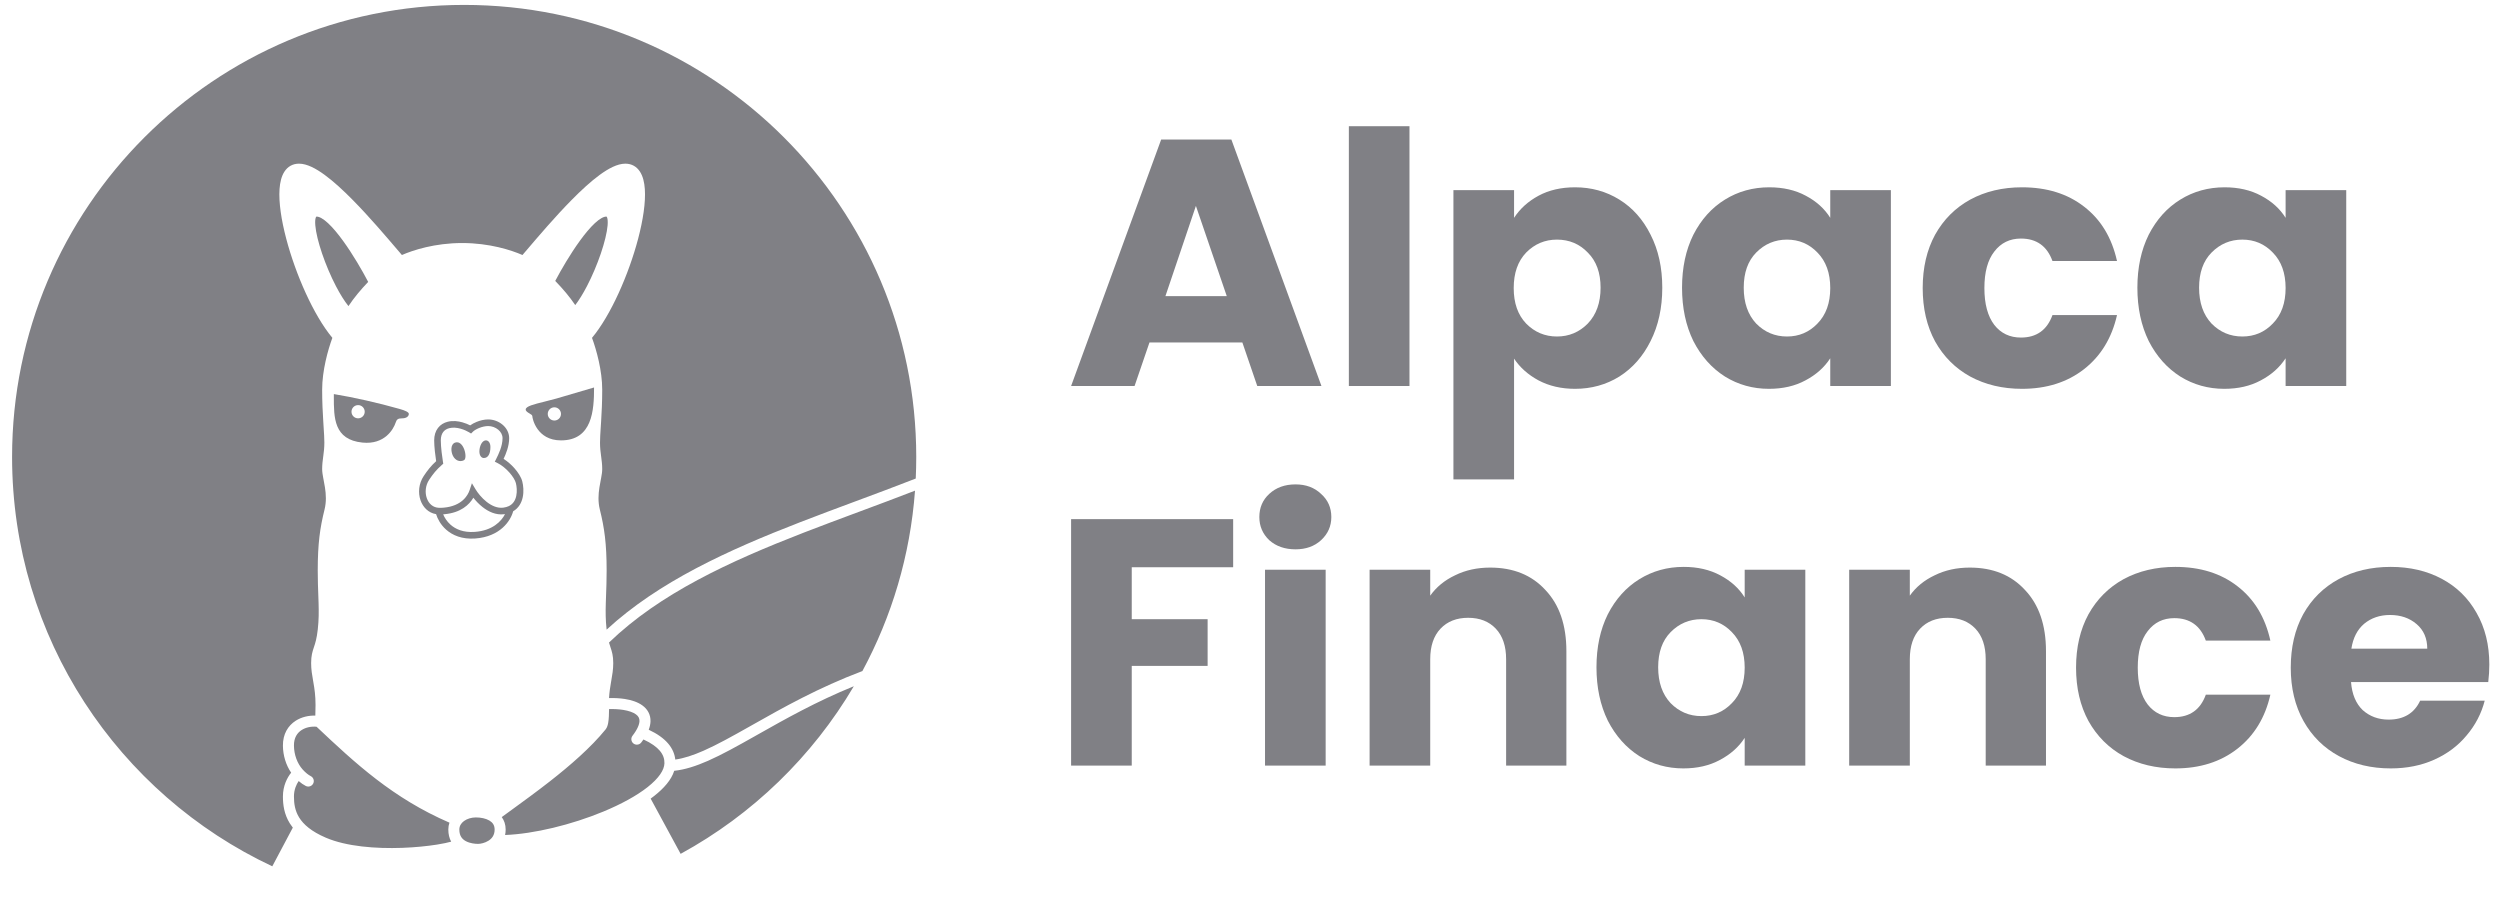 <svg width="168" height="62" viewBox="0 0 168 62" fill="none" xmlns="http://www.w3.org/2000/svg">
    <g clip-path="url(#clip0_12992_608990)">
        <path d="M83.487 23.015H77.244L76.243 25.94H71.978L78.03 9.378H82.749L88.801 25.94H84.488L83.487 23.015ZM82.439 19.9L80.365 13.837L78.316 19.9H82.439Z" fill="#808085"/>
        <path d="M94.717 8.482V25.94H90.643V8.482H94.717Z" fill="#808085"/>
        <path d="M101.745 14.639C102.142 14.026 102.69 13.531 103.389 13.153C104.088 12.776 104.906 12.587 105.843 12.587C106.939 12.587 107.932 12.862 108.822 13.413C109.711 13.963 110.41 14.749 110.919 15.772C111.443 16.794 111.705 17.982 111.705 19.334C111.705 20.687 111.443 21.882 110.919 22.92C110.41 23.942 109.711 24.737 108.822 25.303C107.932 25.853 106.939 26.129 105.843 26.129C104.922 26.129 104.104 25.94 103.389 25.562C102.69 25.185 102.142 24.697 101.745 24.1V32.215H97.67V12.776H101.745V14.639ZM107.559 19.334C107.559 18.328 107.273 17.541 106.701 16.975C106.145 16.393 105.454 16.102 104.628 16.102C103.818 16.102 103.127 16.393 102.555 16.975C101.999 17.557 101.721 18.351 101.721 19.358C101.721 20.364 101.999 21.159 102.555 21.741C103.127 22.323 103.818 22.613 104.628 22.613C105.438 22.613 106.129 22.323 106.701 21.741C107.273 21.143 107.559 20.341 107.559 19.334Z" fill="#808085"/>
        <path d="M113.033 19.334C113.033 17.982 113.287 16.794 113.795 15.772C114.319 14.749 115.026 13.963 115.916 13.413C116.805 12.862 117.798 12.587 118.894 12.587C119.832 12.587 120.65 12.776 121.349 13.153C122.064 13.531 122.611 14.026 122.993 14.639V12.776H127.067V25.94H122.993V24.076C122.596 24.689 122.04 25.185 121.325 25.562C120.626 25.94 119.808 26.129 118.871 26.129C117.79 26.129 116.805 25.853 115.916 25.303C115.026 24.737 114.319 23.942 113.795 22.92C113.287 21.882 113.033 20.687 113.033 19.334ZM122.993 19.358C122.993 18.351 122.707 17.557 122.135 16.975C121.579 16.393 120.896 16.102 120.086 16.102C119.276 16.102 118.585 16.393 118.013 16.975C117.457 17.541 117.179 18.328 117.179 19.334C117.179 20.341 117.457 21.143 118.013 21.741C118.585 22.323 119.276 22.613 120.086 22.613C120.896 22.613 121.579 22.323 122.135 21.741C122.707 21.159 122.993 20.364 122.993 19.358Z" fill="#808085"/>
        <path d="M129.205 19.358C129.205 17.989 129.483 16.794 130.039 15.772C130.611 14.749 131.397 13.963 132.398 13.413C133.415 12.862 134.574 12.587 135.877 12.587C137.545 12.587 138.935 13.019 140.047 13.884C141.175 14.749 141.913 15.968 142.263 17.541H137.926C137.561 16.535 136.854 16.031 135.806 16.031C135.059 16.031 134.463 16.322 134.018 16.904C133.574 17.47 133.351 18.288 133.351 19.358C133.351 20.427 133.574 21.253 134.018 21.835C134.463 22.401 135.059 22.684 135.806 22.684C136.854 22.684 137.561 22.181 137.926 21.174H142.263C141.913 22.716 141.175 23.927 140.047 24.808C138.919 25.688 137.529 26.129 135.877 26.129C134.574 26.129 133.415 25.853 132.398 25.303C131.397 24.752 130.611 23.966 130.039 22.944C129.483 21.921 129.205 20.726 129.205 19.358Z" fill="#808085"/>
        <path d="M143.632 19.334C143.632 17.982 143.887 16.794 144.395 15.772C144.919 14.749 145.626 13.963 146.516 13.413C147.405 12.862 148.398 12.587 149.494 12.587C150.431 12.587 151.249 12.776 151.948 13.153C152.663 13.531 153.211 14.026 153.593 14.639V12.776H157.667V25.94H153.593V24.076C153.195 24.689 152.64 25.185 151.925 25.562C151.226 25.94 150.408 26.129 149.47 26.129C148.39 26.129 147.405 25.853 146.516 25.303C145.626 24.737 144.919 23.942 144.395 22.92C143.887 21.882 143.632 20.687 143.632 19.334ZM153.593 19.358C153.593 18.351 153.307 17.557 152.735 16.975C152.179 16.393 151.496 16.102 150.686 16.102C149.876 16.102 149.184 16.393 148.613 16.975C148.056 17.541 147.779 18.328 147.779 19.334C147.779 20.341 148.056 21.143 148.613 21.741C149.184 22.323 149.876 22.613 150.686 22.613C151.496 22.613 152.179 22.323 152.735 21.741C153.307 21.159 153.593 20.364 153.593 19.358Z" fill="#808085"/>
        <path d="M82.868 34.886V38.119H76.053V41.61H81.152V44.748H76.053V51.448H71.978V34.886H82.868Z" fill="#808085"/>
        <path d="M87.058 36.915C86.343 36.915 85.756 36.711 85.295 36.302C84.85 35.877 84.628 35.358 84.628 34.745C84.628 34.116 84.85 33.597 85.295 33.188C85.756 32.763 86.343 32.551 87.058 32.551C87.757 32.551 88.329 32.763 88.774 33.188C89.235 33.597 89.465 34.116 89.465 34.745C89.465 35.358 89.235 35.877 88.774 36.302C88.329 36.711 87.757 36.915 87.058 36.915ZM89.084 38.284V51.448H85.009V38.284H89.084Z" fill="#808085"/>
        <path d="M100.138 38.142C101.695 38.142 102.934 38.645 103.855 39.652C104.793 40.643 105.261 42.011 105.261 43.757V51.448H101.211V44.3C101.211 43.419 100.98 42.735 100.519 42.247C100.059 41.76 99.439 41.516 98.661 41.516C97.882 41.516 97.263 41.76 96.802 42.247C96.341 42.735 96.111 43.419 96.111 44.3V51.448H92.037V38.284H96.111V40.029C96.524 39.447 97.08 38.991 97.779 38.661C98.478 38.315 99.265 38.142 100.138 38.142Z" fill="#808085"/>
        <path d="M107.283 44.842C107.283 43.489 107.537 42.302 108.045 41.28C108.569 40.258 109.276 39.471 110.166 38.92C111.056 38.37 112.048 38.095 113.144 38.095C114.082 38.095 114.9 38.284 115.599 38.661C116.313 39.039 116.862 39.534 117.243 40.148V38.284H121.317V51.448H117.243V49.584C116.846 50.197 116.29 50.693 115.575 51.07C114.876 51.448 114.058 51.637 113.121 51.637C112.04 51.637 111.056 51.361 110.166 50.811C109.276 50.245 108.569 49.45 108.045 48.428C107.537 47.39 107.283 46.195 107.283 44.842ZM117.243 44.866C117.243 43.859 116.957 43.065 116.385 42.483C115.829 41.901 115.146 41.61 114.336 41.61C113.525 41.61 112.835 41.901 112.263 42.483C111.707 43.049 111.429 43.836 111.429 44.842C111.429 45.849 111.707 46.651 112.263 47.249C112.835 47.831 113.525 48.122 114.336 48.122C115.146 48.122 115.829 47.831 116.385 47.249C116.957 46.667 117.243 45.873 117.243 44.866Z" fill="#808085"/>
        <path d="M132.367 38.142C133.924 38.142 135.163 38.645 136.084 39.652C137.021 40.643 137.49 42.011 137.49 43.757V51.448H133.439V44.3C133.439 43.419 133.209 42.735 132.748 42.247C132.287 41.76 131.668 41.516 130.889 41.516C130.111 41.516 129.492 41.76 129.031 42.247C128.57 42.735 128.34 43.419 128.34 44.3V51.448H124.265V38.284H128.34V40.029C128.753 39.447 129.309 38.991 130.008 38.661C130.707 38.315 131.493 38.142 132.367 38.142Z" fill="#808085"/>
        <path d="M139.511 44.866C139.511 43.498 139.789 42.302 140.345 41.28C140.917 40.258 141.704 39.471 142.704 38.92C143.721 38.37 144.881 38.095 146.183 38.095C147.851 38.095 149.241 38.528 150.353 39.392C151.481 40.258 152.22 41.476 152.569 43.049H148.232C147.867 42.043 147.16 41.539 146.112 41.539C145.365 41.539 144.769 41.83 144.325 42.412C143.88 42.978 143.657 43.796 143.657 44.866C143.657 45.935 143.88 46.761 144.325 47.343C144.769 47.909 145.365 48.192 146.112 48.192C147.16 48.192 147.867 47.689 148.232 46.682H152.569C152.22 48.224 151.481 49.435 150.353 50.316C149.225 51.196 147.835 51.637 146.183 51.637C144.881 51.637 143.721 51.361 142.704 50.811C141.704 50.261 140.917 49.474 140.345 48.452C139.789 47.429 139.511 46.234 139.511 44.866Z" fill="#808085"/>
        <path d="M167.282 44.654C167.282 45.031 167.259 45.424 167.211 45.833H157.989C158.053 46.651 158.315 47.28 158.776 47.721C159.252 48.145 159.832 48.358 160.515 48.358C161.532 48.358 162.239 47.933 162.636 47.083H166.973C166.75 47.948 166.345 48.727 165.757 49.419C165.185 50.111 164.463 50.654 163.589 51.047C162.715 51.44 161.738 51.637 160.658 51.637C159.356 51.637 158.196 51.361 157.179 50.811C156.163 50.261 155.368 49.474 154.796 48.452C154.224 47.429 153.939 46.234 153.939 44.866C153.939 43.498 154.217 42.302 154.773 41.28C155.345 40.258 156.139 39.471 157.155 38.92C158.172 38.37 159.34 38.095 160.658 38.095C161.945 38.095 163.088 38.362 164.089 38.897C165.09 39.432 165.869 40.195 166.424 41.185C166.996 42.176 167.282 43.332 167.282 44.654ZM163.112 43.592C163.112 42.9 162.874 42.349 162.398 41.941C161.921 41.531 161.325 41.327 160.61 41.327C159.927 41.327 159.348 41.524 158.871 41.917C158.41 42.31 158.124 42.868 158.013 43.592H163.112Z" fill="#808085"/>
        <path fill-rule="evenodd" clip-rule="evenodd" d="M61.538 32.158C61.56 31.677 61.572 31.192 61.572 30.705C61.572 13.929 47.971 0.33 31.192 0.33C14.414 0.33 0.812 13.929 0.812 30.705C0.812 42.871 7.967 53.367 18.298 58.216L19.677 55.617C19.603 55.523 19.536 55.427 19.475 55.33C19.091 54.711 19.012 54.078 19.012 53.523C19.012 52.809 19.298 52.257 19.566 51.924C19.214 51.411 19.02 50.767 19.012 50.12C19.002 49.325 19.36 48.761 19.872 48.433C20.271 48.178 20.748 48.075 21.19 48.089C21.199 47.859 21.204 47.625 21.204 47.374C21.204 46.738 21.134 46.28 21.061 45.864L21.039 45.736C20.973 45.364 20.908 44.993 20.908 44.559C20.908 44.056 20.996 43.79 21.093 43.497L21.095 43.492C21.183 43.23 21.285 42.923 21.355 42.296C21.426 41.654 21.426 41.117 21.408 40.514C21.403 40.356 21.397 40.191 21.391 40.02L21.391 40.019C21.373 39.539 21.352 38.996 21.352 38.336C21.352 36.53 21.504 35.463 21.808 34.245C21.939 33.721 21.909 33.22 21.838 32.762C21.812 32.594 21.783 32.439 21.753 32.288L21.753 32.287L21.753 32.287C21.742 32.228 21.731 32.169 21.72 32.111C21.683 31.913 21.649 31.706 21.649 31.52C21.649 31.215 21.685 30.945 21.719 30.688L21.726 30.638C21.763 30.363 21.797 30.087 21.797 29.742C21.797 29.457 21.774 29.104 21.745 28.665C21.738 28.556 21.731 28.442 21.724 28.323C21.686 27.728 21.649 27.015 21.649 26.186C21.649 24.906 22.035 23.516 22.335 22.704C21.072 21.189 19.864 18.432 19.234 16.038C18.906 14.792 18.723 13.602 18.785 12.707C18.816 12.262 18.91 11.848 19.112 11.536C19.329 11.201 19.663 10.998 20.093 10.998C20.371 10.998 20.658 11.086 20.937 11.215C21.219 11.346 21.514 11.531 21.814 11.75C22.414 12.189 23.065 12.788 23.709 13.443C24.812 14.561 25.927 15.87 26.78 16.87L26.78 16.87L26.786 16.876L27.008 17.137C27.762 16.808 29.221 16.332 31.059 16.332C32.897 16.332 34.356 16.808 35.11 17.137L35.331 16.878L35.338 16.87C36.191 15.87 37.306 14.561 38.409 13.443C39.053 12.788 39.704 12.189 40.304 11.75C40.604 11.531 40.899 11.346 41.181 11.215C41.46 11.086 41.747 10.998 42.025 10.998C42.455 10.998 42.789 11.201 43.006 11.536C43.208 11.848 43.302 12.262 43.333 12.707C43.395 13.602 43.212 14.792 42.884 16.038C42.254 18.432 41.046 21.189 39.783 22.704C40.083 23.516 40.469 24.906 40.469 26.186C40.469 27.015 40.432 27.728 40.395 28.323C40.387 28.442 40.38 28.555 40.373 28.663L40.373 28.665C40.344 29.104 40.321 29.457 40.321 29.742C40.321 30.087 40.355 30.363 40.392 30.638L40.399 30.688C40.433 30.945 40.469 31.215 40.469 31.52C40.469 31.706 40.435 31.913 40.398 32.111C40.387 32.17 40.376 32.228 40.365 32.287C40.335 32.439 40.306 32.594 40.28 32.762C40.209 33.22 40.179 33.721 40.31 34.245C40.614 35.463 40.766 36.53 40.766 38.336C40.766 38.996 40.745 39.539 40.727 40.02L40.727 40.02C40.721 40.192 40.715 40.356 40.71 40.514C40.692 41.117 40.692 41.654 40.763 42.296L40.765 42.311C44.263 39.088 48.932 36.969 53.757 35.097C54.999 34.615 56.25 34.15 57.495 33.687L57.496 33.687L57.496 33.687C58.856 33.181 60.21 32.678 61.538 32.158ZM61.489 32.972C61.167 37.334 59.924 41.439 57.953 45.095C55.01 46.203 52.592 47.568 50.567 48.712L50.358 48.83C49.206 49.48 48.194 50.044 47.279 50.448C46.576 50.757 45.95 50.963 45.379 51.042C45.339 50.672 45.191 50.308 44.902 49.968C44.608 49.622 44.179 49.312 43.594 49.039C43.667 48.846 43.708 48.659 43.714 48.478C43.728 48.015 43.51 47.655 43.175 47.409C42.855 47.174 42.431 47.041 41.986 46.971C41.654 46.92 41.294 46.901 40.927 46.91C40.951 46.502 41.003 46.172 41.057 45.864L41.065 45.815L41.079 45.736C41.145 45.364 41.21 44.993 41.21 44.559C41.21 44.056 41.122 43.79 41.025 43.497L41.023 43.492C40.991 43.398 40.958 43.298 40.925 43.179C44.342 39.879 49.041 37.722 54.025 35.788C55.242 35.316 56.477 34.857 57.712 34.397L57.714 34.397L57.714 34.397L57.714 34.397C58.977 33.927 60.242 33.457 61.489 32.972ZM57.377 46.115C54.59 50.84 50.561 54.744 45.738 57.379L43.724 53.667C43.81 53.605 43.892 53.542 43.972 53.48C44.604 52.982 45.115 52.413 45.308 51.797C46.03 51.723 46.785 51.475 47.578 51.126C48.533 50.705 49.577 50.121 50.722 49.475L50.92 49.363C52.75 48.33 54.862 47.137 57.377 46.115ZM39.443 19.23C39.185 19.727 38.916 20.166 38.657 20.502C38.278 19.944 37.838 19.421 37.312 18.878C37.709 18.124 38.323 17.07 38.965 16.185C39.308 15.712 39.654 15.294 39.974 14.998C40.134 14.849 40.283 14.736 40.417 14.661C40.552 14.584 40.659 14.555 40.741 14.555C40.758 14.555 40.762 14.558 40.764 14.56L40.764 14.56C40.77 14.565 40.786 14.582 40.802 14.63C40.837 14.731 40.851 14.902 40.831 15.147C40.79 15.63 40.624 16.305 40.375 17.039C40.126 17.77 39.799 18.547 39.443 19.23ZM24.742 18.944C24.347 18.187 23.715 17.096 23.054 16.185C22.711 15.712 22.365 15.294 22.045 14.998C21.885 14.849 21.736 14.736 21.602 14.661C21.467 14.584 21.36 14.555 21.278 14.555C21.262 14.555 21.258 14.558 21.256 14.56L21.255 14.56C21.25 14.565 21.233 14.582 21.217 14.63C21.182 14.731 21.168 14.902 21.189 15.147C21.229 15.63 21.395 16.305 21.644 17.039C21.893 17.77 22.22 18.547 22.576 19.23C22.852 19.761 23.14 20.226 23.416 20.57C23.79 20.009 24.223 19.486 24.742 18.944ZM43.091 49.897C43.144 49.828 43.194 49.76 43.24 49.692C43.781 49.939 44.126 50.199 44.337 50.447C44.576 50.728 44.657 51.01 44.65 51.291C44.638 51.745 44.276 52.297 43.514 52.898C42.771 53.482 41.73 54.047 40.545 54.538C38.408 55.424 35.879 56.039 33.942 56.112C33.966 55.999 33.98 55.877 33.98 55.746C33.98 55.407 33.879 55.129 33.718 54.908C33.933 54.75 34.169 54.578 34.42 54.396L34.423 54.393L34.425 54.392L34.426 54.392C35.179 53.844 36.07 53.197 36.96 52.5C38.314 51.44 39.707 50.234 40.697 49.016C40.803 48.885 40.845 48.707 40.868 48.586C40.894 48.446 40.908 48.287 40.916 48.132C40.925 47.971 40.928 47.803 40.929 47.651C41.265 47.642 41.586 47.659 41.872 47.703C42.259 47.764 42.552 47.871 42.736 48.006C42.905 48.13 42.979 48.271 42.973 48.456C42.966 48.668 42.853 48.991 42.503 49.445C42.379 49.607 42.409 49.84 42.571 49.965C42.733 50.089 42.966 50.059 43.091 49.897ZM21.273 48.837C23.875 51.293 26.408 53.644 30.204 55.283C30.154 55.425 30.127 55.58 30.127 55.746C30.127 56.061 30.195 56.332 30.319 56.56C30.092 56.623 29.768 56.693 29.359 56.758C28.714 56.86 27.901 56.944 27.024 56.976C25.256 57.039 23.285 56.888 21.899 56.294C20.911 55.871 20.388 55.395 20.105 54.939C19.822 54.484 19.753 54.006 19.753 53.523C19.753 53.068 19.916 52.712 20.071 52.486C20.23 52.625 20.393 52.739 20.551 52.818C20.734 52.909 20.956 52.835 21.048 52.652C21.139 52.469 21.065 52.246 20.882 52.155C20.732 52.08 20.53 51.925 20.333 51.704C19.979 51.307 19.761 50.721 19.753 50.111C19.746 49.573 19.974 49.248 20.272 49.057C20.558 48.874 20.932 48.803 21.273 48.837ZM30.867 55.746C30.867 55.514 30.979 55.321 31.179 55.174C31.386 55.023 31.677 54.931 31.979 54.931C32.31 54.931 32.645 54.999 32.884 55.139C33.104 55.269 33.239 55.453 33.239 55.746C33.239 56.116 33.064 56.342 32.834 56.491C32.586 56.651 32.288 56.709 32.127 56.709C31.93 56.709 31.592 56.676 31.317 56.532C31.184 56.463 31.076 56.373 31 56.256C30.925 56.141 30.867 55.98 30.867 55.746Z" fill="#808085"/>
        <path fill-rule="evenodd" clip-rule="evenodd" d="M32.028 28.351C32.259 28.256 32.535 28.186 32.808 28.186C33.158 28.186 33.504 28.316 33.765 28.534C34.028 28.753 34.216 29.071 34.216 29.445C34.216 29.98 33.999 30.505 33.841 30.837C34.102 31 34.352 31.221 34.56 31.453C34.814 31.739 35.026 32.067 35.098 32.355C35.168 32.632 35.209 33.028 35.128 33.412C35.053 33.771 34.866 34.135 34.484 34.358C34.315 35.001 33.61 36.067 31.935 36.187C31.046 36.25 30.407 35.973 29.975 35.587C29.613 35.263 29.402 34.868 29.305 34.551C28.781 34.464 28.42 34.081 28.26 33.62C28.084 33.115 28.137 32.494 28.474 31.989C28.723 31.615 28.95 31.319 29.309 30.991C29.256 30.647 29.177 30.029 29.177 29.594C29.177 29.258 29.265 28.976 29.432 28.758C29.598 28.541 29.829 28.405 30.087 28.341C30.434 28.254 30.784 28.299 31.071 28.38C31.277 28.437 31.459 28.515 31.596 28.585C31.716 28.498 31.866 28.416 32.028 28.351ZM29.781 34.563C29.872 34.783 30.029 35.039 30.271 35.255C30.612 35.56 31.132 35.798 31.903 35.743C33.098 35.658 33.691 35.033 33.938 34.547C33.916 34.55 33.895 34.553 33.873 34.556C33.315 34.626 32.811 34.377 32.426 34.072C32.181 33.879 31.971 33.654 31.81 33.447C31.532 33.921 30.962 34.457 29.864 34.556C29.836 34.559 29.808 34.561 29.781 34.563ZM32.195 28.762C31.999 28.842 31.85 28.939 31.78 29.01L31.657 29.133L31.508 29.043C31.398 28.978 31.195 28.875 30.951 28.808C30.707 28.739 30.44 28.711 30.194 28.772C30.02 28.816 29.881 28.902 29.785 29.028C29.688 29.154 29.622 29.337 29.622 29.594C29.622 30.048 29.718 30.744 29.767 31.039L29.787 31.161L29.694 31.243C29.318 31.572 29.1 31.852 28.843 32.236C28.587 32.62 28.548 33.095 28.68 33.474C28.81 33.849 29.097 34.108 29.49 34.124C29.589 34.128 29.7 34.125 29.824 34.114C31.023 34.005 31.434 33.309 31.56 32.931L31.713 32.473L31.961 32.887C32.098 33.115 32.363 33.457 32.701 33.724C33.042 33.992 33.427 34.163 33.818 34.115C33.969 34.096 34.092 34.058 34.194 34.01C34.483 33.871 34.631 33.618 34.693 33.321C34.756 33.019 34.725 32.693 34.667 32.463C34.62 32.277 34.462 32.012 34.228 31.749C33.996 31.49 33.714 31.258 33.45 31.126L33.251 31.027L33.35 30.828C33.502 30.525 33.771 29.978 33.771 29.445C33.771 29.228 33.663 29.027 33.481 28.875C33.297 28.723 33.051 28.631 32.808 28.631C32.607 28.631 32.389 28.684 32.195 28.762Z" fill="#808085"/>
        <path d="M30.437 30.631C30.289 30.335 30.271 29.847 30.585 29.742C31.168 29.547 31.447 30.793 31.178 30.927C30.881 31.075 30.585 30.927 30.437 30.631Z" fill="#808085"/>
        <path d="M32.215 30.335C32.215 30.038 32.363 29.594 32.66 29.594C32.808 29.594 32.956 29.742 32.956 30.038C32.956 30.483 32.808 30.779 32.512 30.779C32.363 30.779 32.215 30.631 32.215 30.335Z" fill="#808085"/>
        <path fill-rule="evenodd" clip-rule="evenodd" d="M39.921 26.038C39.427 26.186 38.232 26.541 37.402 26.779C37.124 26.858 36.846 26.927 36.588 26.991C35.883 27.165 35.327 27.302 35.327 27.519C35.327 27.633 35.459 27.711 35.578 27.782C35.679 27.841 35.772 27.896 35.772 27.964C35.772 28.112 36.068 29.594 37.698 29.594C39.81 29.594 39.921 27.567 39.921 26.038ZM37.254 28.26C37.499 28.26 37.698 28.061 37.698 27.816C37.698 27.57 37.499 27.371 37.254 27.371C37.008 27.371 36.809 27.57 36.809 27.816C36.809 28.061 37.008 28.26 37.254 28.26Z" fill="#808085"/>
        <path fill-rule="evenodd" clip-rule="evenodd" d="M27.473 27.816C27.473 27.964 27.325 28.112 27.029 28.112C26.732 28.112 26.658 28.186 26.584 28.408C26.436 28.853 25.843 29.89 24.361 29.742C22.429 29.549 22.432 28.073 22.434 26.639C22.434 26.587 22.434 26.534 22.434 26.482C23.783 26.704 25.401 27.069 26.847 27.479C27.238 27.59 27.473 27.696 27.473 27.816ZM24.065 28.112C24.31 28.112 24.509 27.913 24.509 27.668C24.509 27.422 24.31 27.223 24.065 27.223C23.819 27.223 23.62 27.422 23.62 27.668C23.62 27.913 23.819 28.112 24.065 28.112Z" fill="#808085"/>
    </g>
    <defs>
        <clipPath id="clip0_12992_608990">
            <rect width="166.5" height="60.75" fill="white" transform="translate(0.812 0.33)"/>
        </clipPath>
    </defs>
</svg>
